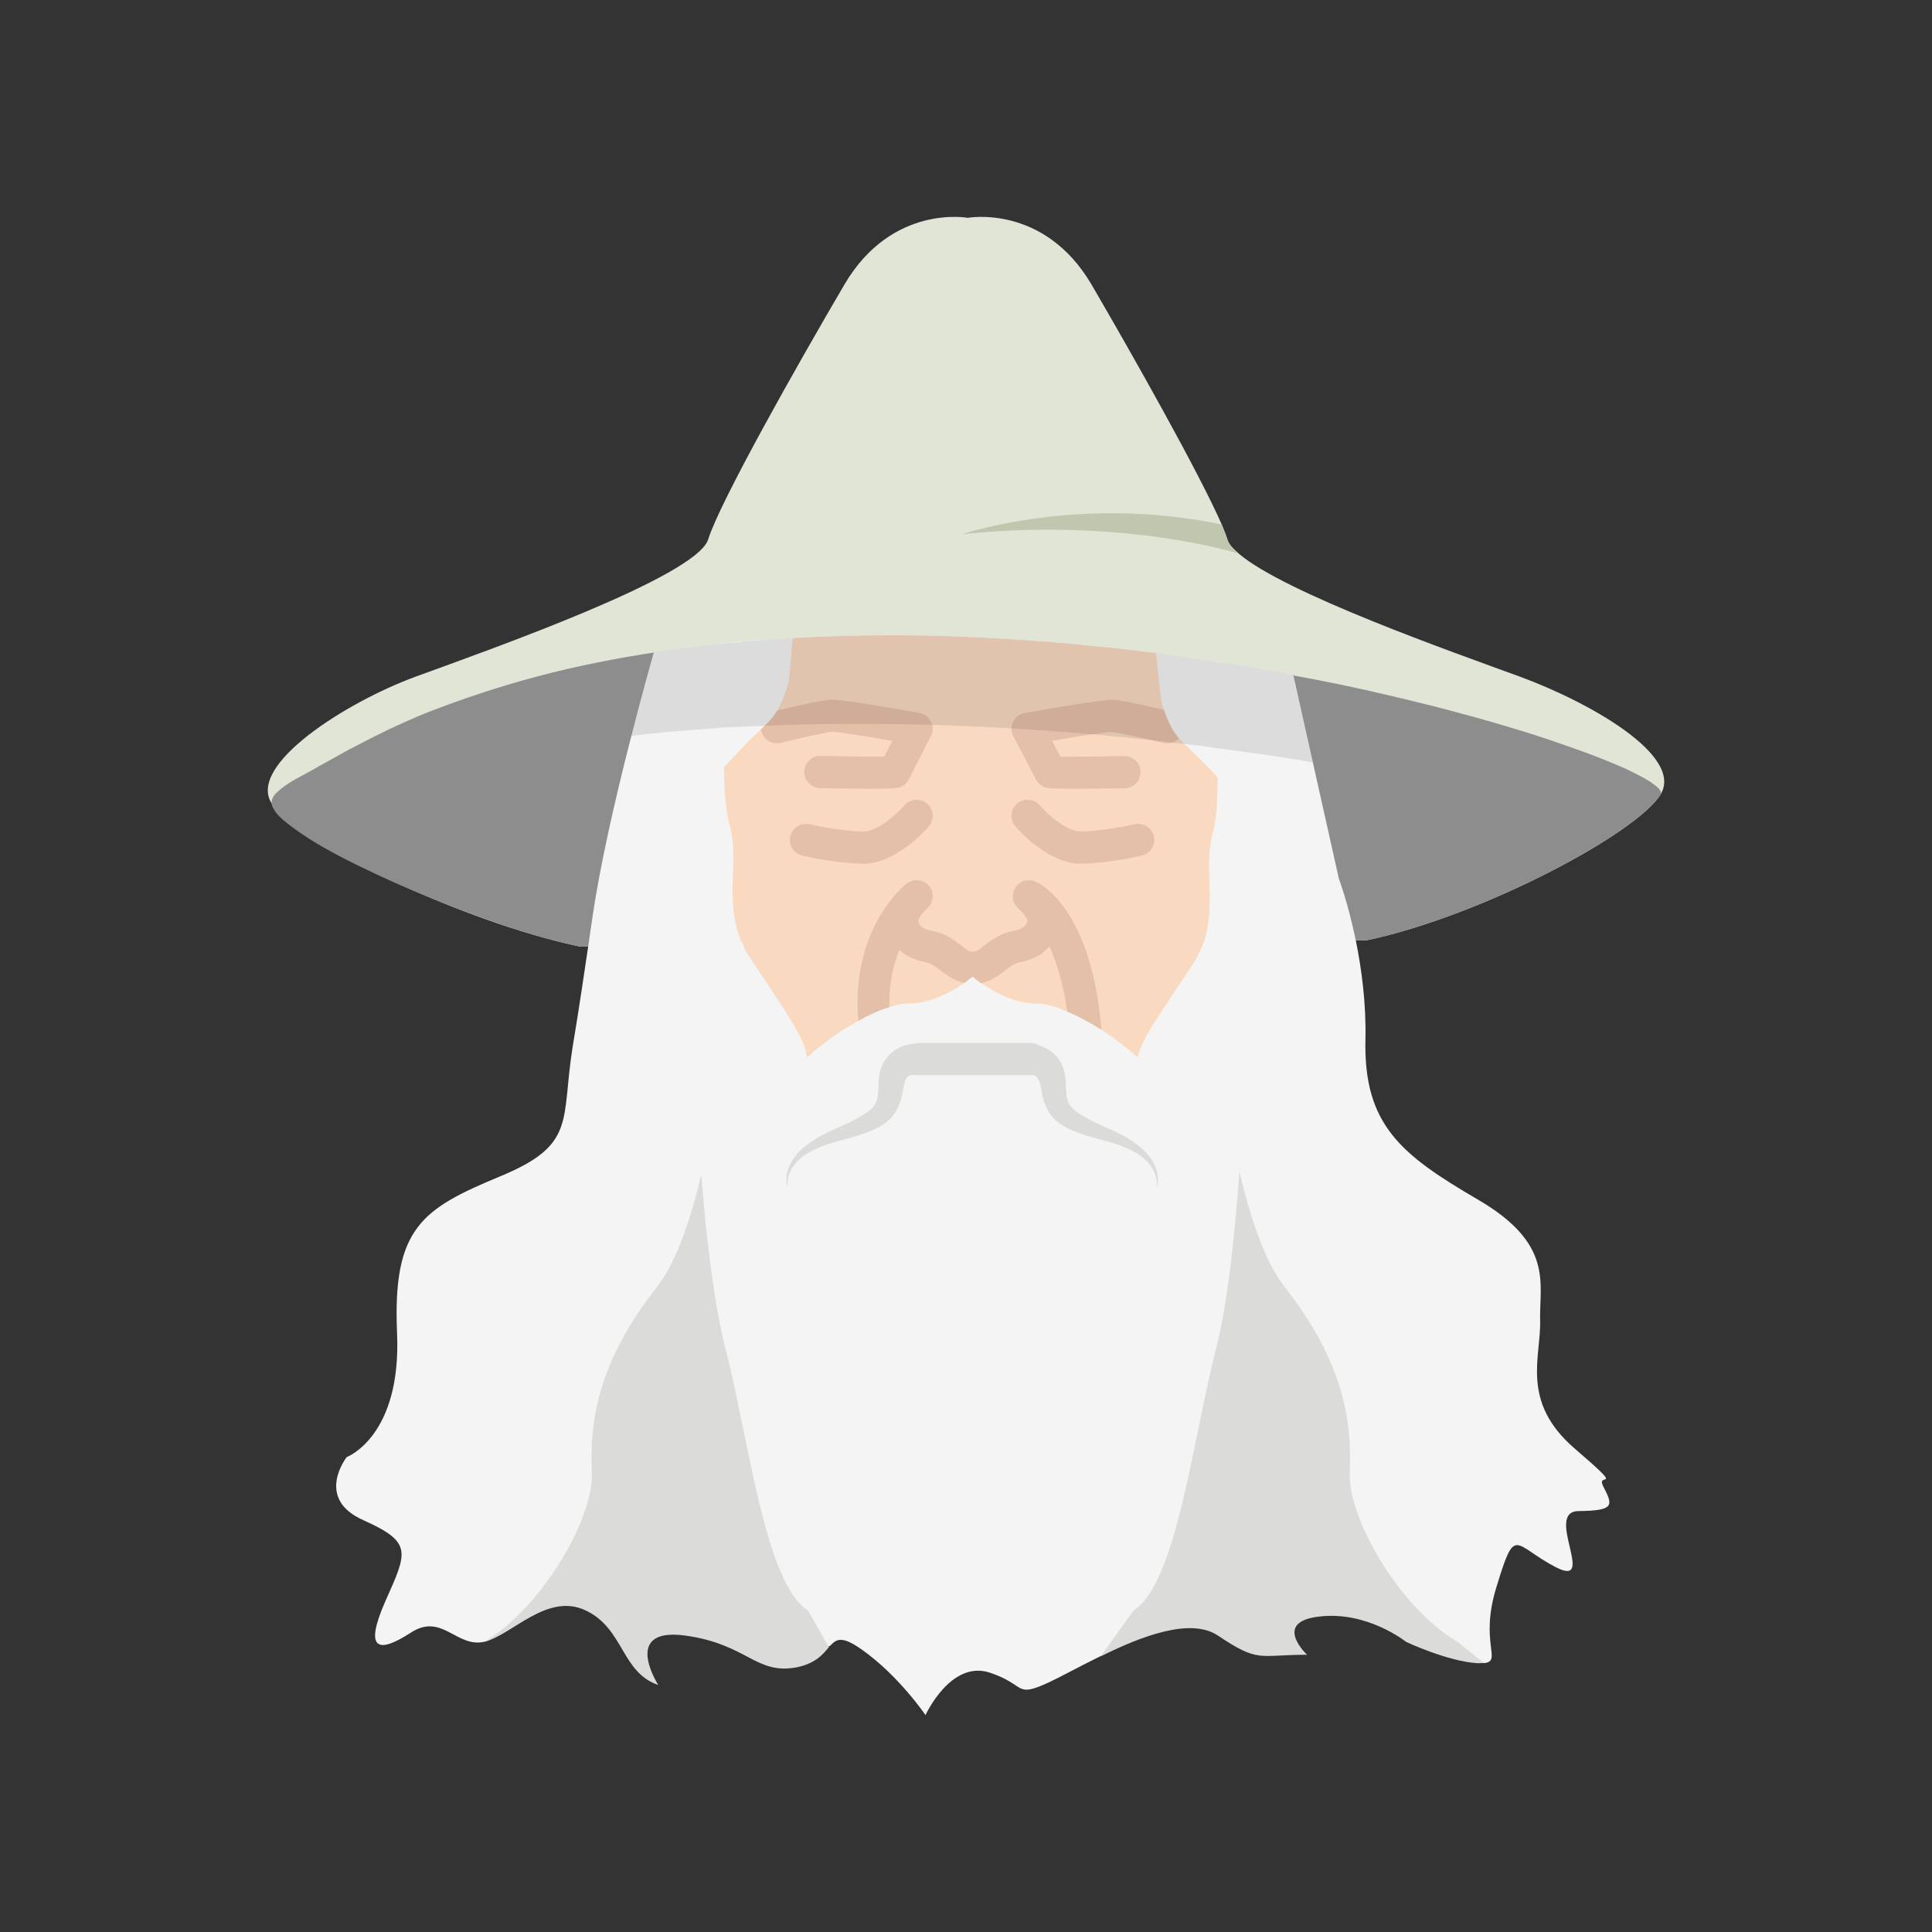 <?xml version="1.0" ?><svg style="enable-background:new 0 0 48 48;" version="1.1" viewBox="0 0 48 48" xml:space="preserve" xmlns="http://www.w3.org/2000/svg" xmlns:xlink="http://www.w3.org/1999/xlink"><rect x="0" y="0" width="48" height="48" fill="#333333" stroke="none"/><g id="Icons"><g><path d="M41.254,19.742c-0.59,0.96-4.42,3.01-7.3,3.62l-19.57,0.15c-2.89-0.61-7.05-2.6-7.64-3.56    c-0.59-0.95,1.84-2.5,3.58-3.14c1.89-0.69,6.97-2.48,7.27-3.41c0.29-0.93,2.21-4.33,3.39-6.34c1.18-2,3.06-1.65,3.06-1.65    s1.89-0.35,3.07,1.65c1.05,1.8,2.69,4.71,3.24,5.97c0.06,0.15,0.11,0.27,0.14,0.37c0.03,0.11,0.13,0.22,0.28,0.35    c1.14,0.98,5.32,2.45,6.99,3.06C39.504,17.452,41.844,18.782,41.254,19.742z" style="fill:#E1E5D6;"/><path d="M41.254,19.742c-0.59,0.96-4.42,3.01-7.3,3.62h-0.27l-3.77,0.03l-11.45,0.09l-3.85,0.03h-0.23    c-0.72-0.15-1.43-0.37-2.12-0.61c-0.97-0.34-1.92-0.72-2.85-1.15c-0.74-0.35-1.49-0.71-2.15-1.2c-0.17-0.13-0.38-0.28-0.48-0.48    c-0.08-0.14-0.02-0.28,0.09-0.38c0.24-0.23,0.54-0.37,0.83-0.53c0.31-0.18,0.63-0.35,0.95-0.53c0.64-0.34,1.29-0.66,1.96-0.93    c0.9-0.35,1.81-0.65,2.75-0.9c0.94-0.25,1.91-0.44,2.88-0.59c0.89-0.15,2.6,1.056,2.69,1.046    c1-0.07,2.143-0.366,3.143-0.366c0.99,0,2.07,0.589,3.06,0.649c0.96,0.06,1.701-0.459,2.661-0.349    c0.69,0.08,1.366,0.233,2.046,0.333c0.23,0.04,0.635,0.226,0.865,0.266c0.45,0.07,0.975-1.109,1.425-1.019v0.01    c0.4,0.07,0.79,0.15,1.19,0.23c0.76,0.16,1.52,0.34,2.28,0.53c0.66,0.17,1.32,0.35,1.98,0.55c0.54,0.16,1.07,0.34,1.6,0.53    c0.4,0.14,0.8,0.3,1.19,0.47c0.24,0.12,0.49,0.23,0.71,0.39C41.144,19.532,41.314,19.642,41.254,19.742z" style="fill:#8D8D8D;"/><path d="M39.224,37.542c-0.88,0,0.48,1.94-0.58,1.39c-1.05-0.55-0.99-1.06-1.46,0.48    c-0.442,1.407,0.158,1.867-0.32,1.908c-0.042,0.004-1.05-0.684-1.109-0.687    c-0.74-0.04-1.932-1.043-1.932-1.043s-0.263-0.602-1.453-0.462c-1.19,0.13-4.019,1.528-5.028,2.019    c-0.514,0.251-0.971,0.505-1.268,0.644c-0.89,0.41-0.55,0.07-1.5-0.24c-0.96-0.3-1.58,1.06-1.58,1.06s-0.67-0.99-1.6-1.64    c-0.46-0.32-0.603-0.26-0.757-0.094c-0.155,0.166-0.512-0.469-1.022-0.364c-1.03,0.2-0.704-0.628-2.274-0.838    c-1.57-0.2-1.239,0.159-2.189-0.291c-0.96-0.46-2.438,1.246-3.128,1.407c-0.69,0.15-1.05-0.74-1.83-0.22    c-0.79,0.51-1.16,0.44-0.62-0.79c0.55-1.23,0.68-1.46-0.54-2.01c-1.23-0.54-0.42-1.57-0.42-1.57s1.37-0.51,1.25-3.1    c-0.11-2.6,0.63-3.07,2.55-3.87c1.92-0.79,1.52-1.38,1.81-3.2c0.17-1.02,0.3-1.92,0.39-2.52c0.07-0.47,0.11-0.75,0.11-0.75    c0.37-2.55,1.52-6.55,1.52-6.55c0.89-0.15,1.79-0.25,2.69-0.31c0.09-0.01,0.18-0.01,0.27-0.02c1-0.07,2-0.1,3-0.1    c0.99,0,1.97,0.04,2.96,0.1c0.96,0.06,1.92,0.15,2.88,0.26c0.69,0.08,1.37,0.18,2.05,0.28c0.23,0.04,0.46,0.07,0.69,0.11    c0.45,0.07,0.9,0.15,1.35,0.24v0.01l1.13,5.05c0,0,0.23,0.61,0.42,1.53c0.14,0.69,0.26,1.55,0.24,2.46    c-0.05,2.13,0.89,2.87,2.79,3.98c1.89,1.1,1.53,2.07,1.55,2.99c0.03,0.91-0.5,2.02,0.85,3.19c1.36,1.17,0.49,0.53,0.73,0.97    C40.074,37.402,40.114,37.532,39.224,37.542z" style="fill:#F4F4F4;"/><path d="M30.134,20.672c-0.23,0.83,0.08,1.79-0.22,2.72c-0.07,0.18-0.15,0.35-0.26,0.53    c-0.66,1.03-1.31,1.88-1.38,2.33h-0.03c-0.26-0.23-0.56-0.46-0.88-0.67c-0.29-0.18-0.58-0.34-0.85-0.45    c-0.29-0.13-0.55-0.2-0.75-0.2c-0.55,0.01-1.09-0.3-1.39-0.51c-0.01,0-0.01,0-0.01,0c-0.09-0.07-0.17-0.13-0.2-0.16    c-0.03,0.02-0.1,0.08-0.21,0.16c-0.29,0.2-0.84,0.52-1.4,0.51c-0.13,0-0.29,0.03-0.46,0.09c-0.24,0.07-0.5,0.19-0.77,0.34    c-0.45,0.25-0.9,0.57-1.25,0.89l-0.04-0.02c0-0.43-0.74-1.42-1.44-2.5c-0.05-0.08-0.1-0.16-0.13-0.25c-0.5-1.01-0.08-2.08-0.34-3    c-0.29-0.99-0.04-4.07-0.04-4.31c0.28-0.1,0.57-0.18,0.85-0.27c0.09-0.01,0.18-0.01,0.27-0.02c1-0.07,2-0.1,3-0.1    c0.99,0,1.97,0.04,2.96,0.1c0.96,0.06,1.92,0.15,2.88,0.26c0.69,0.08,1.37,0.18,2.05,0.28    C30.124,16.922,30.404,19.732,30.134,20.672z" style="fill:#F9D9C0;"/><path d="M36.864,41.312c-0.04,0.01-0.09,0.01-0.15,0.01c-0.74-0.04-1.78-0.53-1.78-0.53    s-0.96-0.77-2.15-0.63c-1.19,0.13-0.31,0.95-0.31,0.95c-1.22,0-1.19,0.21-2.22-0.48c-0.68-0.45-1.9,0.02-2.91,0.52l0.82-1.14    c1.07-0.67,1.48-4.31,2.05-6.51c0.29-1.12,0.47-2.9,0.58-4.39c0.28,1.19,0.65,2.26,1.12,2.86c1.52,1.93,1.67,3.42,1.62,4.61    c-0.05,1.18,1.29,3.41,2.68,4.21C36.214,40.792,36.214,40.792,36.864,41.312z" style="fill:#DBDBD9;"/><g><path d="M20.594,40.922c-0.14,0.17-0.32,0.4-0.79,0.5c-1.03,0.2-1.23-0.58-2.8-0.79     c-1.57-0.2-0.65,1.23-0.65,1.23c-0.92-0.31-0.85-1.4-1.8-1.85c-0.96-0.46-1.84,0.62-2.53,0.78c1.39-0.8,2.73-3.03,2.68-4.21     c-0.05-1.19,0.1-2.68,1.62-4.61c0.46-0.58,0.82-1.62,1.1-2.79c0.11,1.46,0.31,3.2,0.6,4.32c0.57,2.2,0.98,5.84,2.05,6.51     L20.594,40.922z" style="fill:#DBDBD9;"/></g><g><g><path d="M26.855,21.459c-0.812,0-1.548-0.834-1.629-0.93      c-0.144-0.168-0.124-0.42,0.044-0.563c0.168-0.143,0.42-0.123,0.564,0.043      c0.217,0.253,0.685,0.65,1.02,0.65c0.003,0,0.005,0,0.008-0.001c0.606-0.012,1.316-0.178,1.323-0.18      c0.212-0.047,0.43,0.082,0.481,0.298c0.051,0.215-0.083,0.431-0.298,0.481      c-0.032,0.007-0.801,0.188-1.491,0.201C26.869,21.459,26.862,21.459,26.855,21.459z" style="fill:#E5C0A8;"/></g><g><path d="M26.668,19.597c-0.595,0-0.649-0.018-0.7-0.035      c-0.098-0.033-0.179-0.103-0.227-0.193l-0.565-1.074c-0.06-0.113-0.062-0.247-0.006-0.361      c0.056-0.115,0.162-0.196,0.288-0.219c0.57-0.102,1.935-0.338,2.195-0.33      c0.275,0.014,1.173,0.23,1.441,0.295c0.214,0.053,0.346,0.27,0.293,0.484      c-0.053,0.213-0.267,0.348-0.484,0.293c-0.515-0.126-1.153-0.267-1.288-0.273c-0.001,0-0.001,0-0.001,0      c-0.129,0-0.78,0.102-1.476,0.223l0.208,0.396c0.279-0.002,0.965-0.008,1.584-0.019c0.002,0,0.005,0,0.007,0      c0.218,0,0.397,0.175,0.4,0.394c0.004,0.221-0.172,0.402-0.394,0.407      C27.358,19.592,26.951,19.597,26.668,19.597z" style="fill:#E5C0A8;"/></g><g><path d="M21.447,21.459c-0.007,0-0.015,0-0.022,0c-0.69-0.014-1.459-0.194-1.491-0.201      c-0.215-0.051-0.349-0.267-0.298-0.481c0.051-0.216,0.265-0.345,0.481-0.298      c0.007,0.002,0.72,0.169,1.323,0.18c0.003,0.001,0.005,0.001,0.008,0.001c0.352,0,0.838-0.436,1.02-0.649      c0.145-0.17,0.397-0.186,0.564-0.045c0.168,0.143,0.188,0.397,0.044,0.564      C22.994,20.625,22.259,21.459,21.447,21.459z" style="fill:#E5C0A8;"/></g><g><path d="M21.652,19.597c-0.283,0-0.688-0.005-1.275-0.015      c-0.222-0.005-0.398-0.187-0.394-0.407c0.004-0.221,0.199-0.413,0.407-0.394      c0.599,0.011,1.259,0.017,1.583,0.013l0.197-0.387c-0.697-0.121-1.355-0.225-1.488-0.225h-0.001      c-0.13,0.007-0.768,0.147-1.283,0.273c-0.215,0.056-0.432-0.08-0.484-0.293      c-0.053-0.215,0.079-0.432,0.293-0.484c0.269-0.065,1.166-0.281,1.44-0.295      c0.295-0.006,1.628,0.228,2.196,0.33c0.125,0.022,0.231,0.102,0.287,0.216      c0.056,0.113,0.056,0.246-0.002,0.359l-0.547,1.074c-0.048,0.094-0.13,0.165-0.23,0.198      C22.301,19.579,22.246,19.597,21.652,19.597z" style="fill:#E5C0A8;"/></g></g><path d="M19.697,15.85c-0.015,0.064-0.089,1.058-0.108,1.122    c-0.057,0.193-0.127,0.384-0.216,0.566c-0.116,0.235-0.265,0.391-0.455,0.57    c-0.444,0.418-0.858,0.865-1.259,1.322v-2.183c0,0-0.087-1.265,0.819-1.319    C19.385,15.875,19.697,15.85,19.697,15.85z" style="fill:#F4F4F4;"/><path d="M28.718,16.226c0.015,0.064,0.119,1.157,0.138,1.22    c0.057,0.193,0.127,0.384,0.216,0.566c0.116,0.235,0.265,0.391,0.455,0.57    c0.444,0.418,0.857,0.865,1.259,1.322v-2.183c0,0,0.249-1-0.459-1.251c-0.055-0.019-0.295-0.058-0.36-0.068    C29.092,16.277,28.718,16.226,28.718,16.226z" style="fill:#F4F4F4;"/><path d="M27.364,25.582c-0.29-0.18-0.58-0.34-0.85-0.45c-0.1-0.72-0.27-1.24-0.44-1.62    c-0.15,0.18-0.38,0.33-0.76,0.4c-0.13,0.03-0.24,0.12-0.37,0.22c-0.14,0.11-0.33,0.25-0.57,0.29c-0.01,0-0.01,0-0.01,0    c-0.09-0.07-0.17-0.13-0.2-0.16c-0.03,0.02-0.1,0.08-0.21,0.16c-0.23-0.05-0.42-0.19-0.56-0.29c-0.13-0.1-0.24-0.19-0.37-0.22    c-0.32-0.06-0.54-0.18-0.68-0.31c-0.15,0.36-0.26,0.83-0.25,1.42c-0.24,0.07-0.5,0.19-0.77,0.34c-0.19-2.3,1.14-3.36,1.2-3.41    c0.14-0.11,0.33-0.11,0.47-0.02c0.15,0.1,0.21,0.28,0.16,0.44c-0.03,0.12-0.1,0.19-0.17,0.25c-0.1,0.11-0.16,0.19-0.17,0.23    c0.01,0.09,0.01,0.21,0.36,0.28c0.32,0.06,0.54,0.23,0.71,0.36c0.17,0.14,0.23,0.16,0.28,0.15c0.06,0.01,0.12-0.01,0.29-0.15    c0.17-0.13,0.39-0.3,0.7-0.36c0.36-0.07,0.36-0.19,0.37-0.29c-0.01-0.03-0.07-0.11-0.17-0.22c-0.07-0.06-0.14-0.14-0.18-0.25    c-0.03-0.15,0.01-0.31,0.13-0.41c0.12-0.1,0.28-0.12,0.42-0.06C25.874,21.962,27.124,22.612,27.364,25.582z" style="fill:#E5C0A8;"/><path d="M30.774,13.752c0,0-2.87-0.9-6.87-0.48c0,0,2.92-0.99,6.45-0.24c0.06,0.15,0.11,0.27,0.14,0.37    C30.524,13.512,30.624,13.622,30.774,13.752z" style="fill:#C1C6AF;"/><path d="M32.614,18.942c-0.62-0.11-1.23-0.2-1.83-0.28c-0.19-0.03-0.37-0.05-0.55-0.07    c-0.28-0.05-0.55-0.08-0.81-0.11c-4.24-0.51-7.82-0.56-10.42-0.45c-0.36,0.01-0.7,0.03-1.01,0.04c-0.12,0.01-0.22,0.02-0.33,0.03    c-0.8,0.05-1.47,0.12-1.98,0.18c0.31-1.2,0.56-2.07,0.56-2.07c0.71-0.12,1.43-0.21,2.15-0.26c0.02-0.01,0.03-0.01,0.04-0.01    c0.02-0.01,0.04-0.01,0.05-0.01c0.05-0.01,0.11-0.01,0.16-0.01c0.05,0,0.11,0,0.15-0.01c0.05,0,0.1-0.01,0.14-0.01    c0.56-0.04,0.76-0.05,0.76-0.05c0.84-0.05,1.67-0.07,2.51-0.07c0.99,0,1.97,0.04,2.96,0.1c0.96,0.06,1.92,0.15,2.88,0.26    c0.22,0.03,0.45,0.05,0.67,0.08c0,0,0.38,0.06,1.25,0.18c0.03,0,0.07,0.01,0.13,0.02c0.05,0.01,0.12,0.02,0.16,0.03    c0.01,0,0.03,0,0.04,0.01c0.17,0.01,0.32,0.04,0.49,0.07c0.45,0.07,0.9,0.15,1.35,0.24v0.01L32.614,18.942z" style="opacity:0.1;"/><path d="M28.215,28.412c-0.353-0.267-0.78-0.402-1.131-0.588    c-0.177-0.092-0.352-0.194-0.457-0.309c-0.105-0.112-0.126-0.222-0.141-0.407    c-0.016-0.152,0.032-0.454-0.159-0.758c-0.125-0.191-0.304-0.31-0.504-0.375    c-0.06-0.036-0.126-0.062-0.201-0.062h-2.805c-0.019,0-0.035,0.008-0.053,0.011    c-0.312,0.015-0.603,0.149-0.784,0.426c-0.19,0.304-0.143,0.606-0.159,0.758    c-0.015,0.185-0.036,0.295-0.141,0.407c-0.105,0.115-0.281,0.217-0.458,0.309    c-0.351,0.186-0.778,0.322-1.131,0.588c-0.352,0.236-0.663,0.686-0.517,1.109    c-0.068-0.44,0.272-0.772,0.623-0.94c0.357-0.19,0.76-0.248,1.179-0.389    c0.207-0.072,0.42-0.143,0.633-0.303c0.227-0.156,0.362-0.465,0.405-0.691c0.076-0.537,0.174-0.496,0.357-0.489    l0.039,0.002c0.002,0,0.004,0.001,0.007,0.001h2.805c0.008,0,0.014-0.004,0.022-0.004    c0.116,0.006,0.19,0.073,0.249,0.491c0.043,0.226,0.178,0.535,0.405,0.691c0.213,0.16,0.427,0.231,0.633,0.303    c0.419,0.14,0.822,0.198,1.179,0.389c0.35,0.168,0.69,0.5,0.623,0.94    C28.878,29.098,28.567,28.648,28.215,28.412z" style="fill:#DBDBD9;"/></g></g></svg>